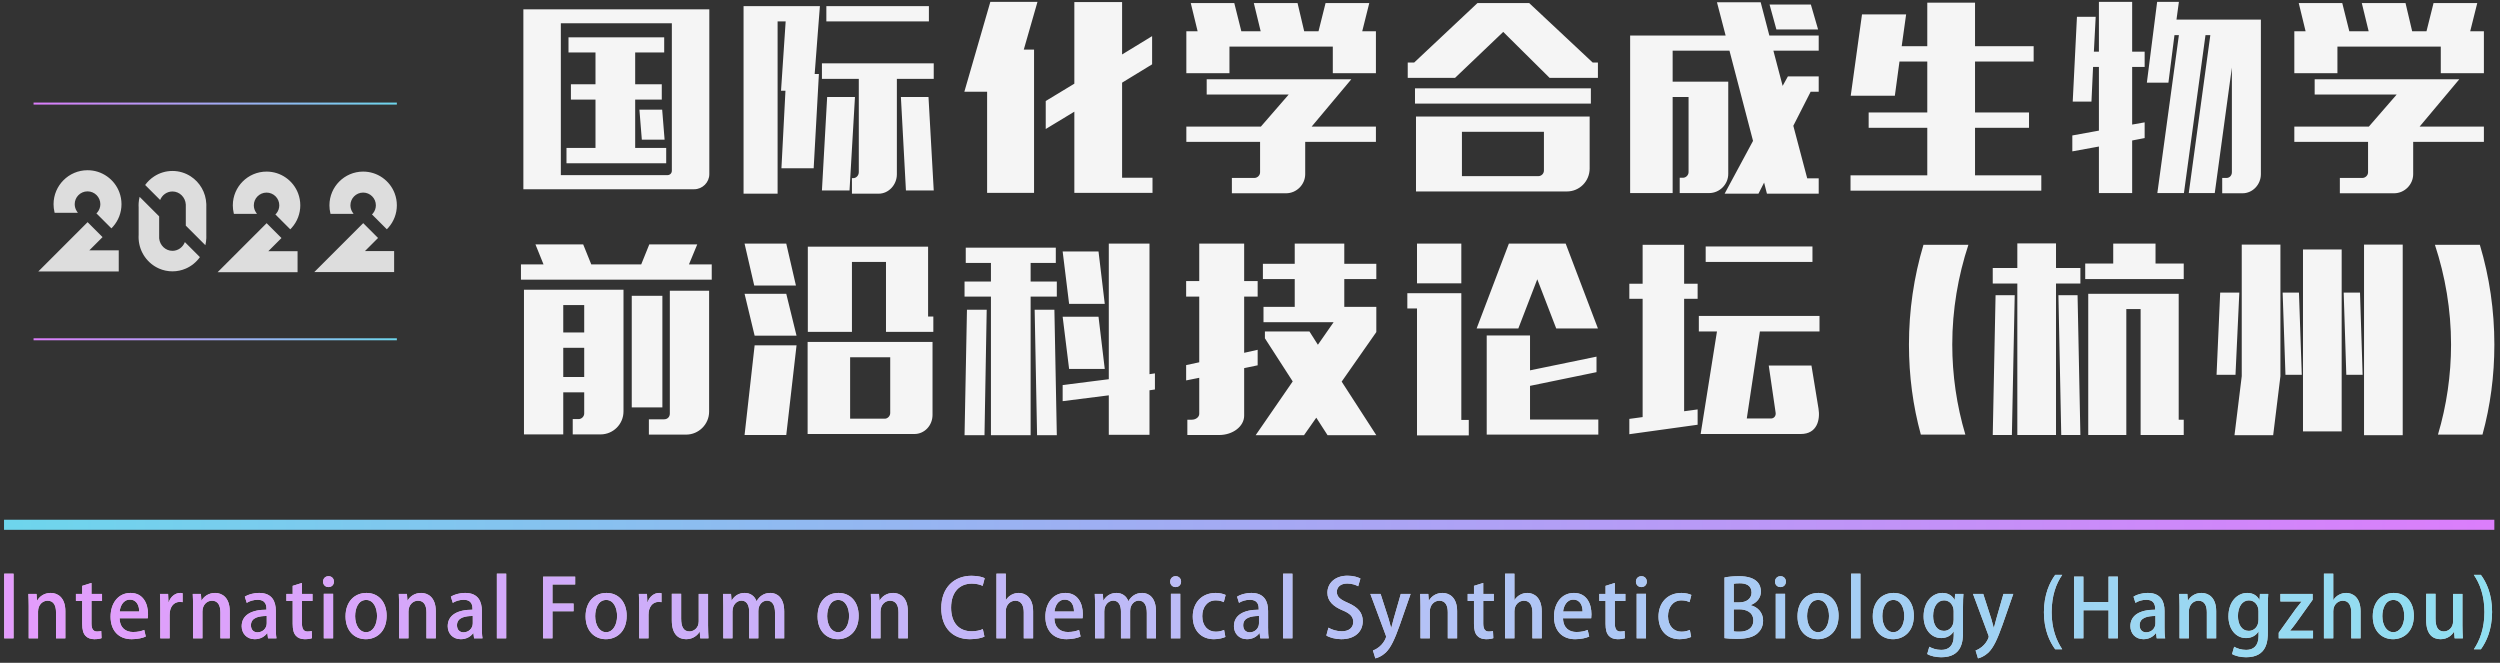 <svg 
 xmlns="http://www.w3.org/2000/svg"
 xmlns:xlink="http://www.w3.org/1999/xlink"
 width="1241px" height="329px">
<rect width="100%" height="100%" fill="#333333" stroke="none"/>
<defs>
<linearGradient id="PSgrad_0" x1="0%" x2="100%" y1="0%" y2="0%">
  <stop offset="0%" stop-color="rgb(109,214,236)" stop-opacity="1" />
  <stop offset="100%" stop-color="rgb(220,125,251)" stop-opacity="1" />
</linearGradient>
<linearGradient id="PSgrad_1" x1="0%" x2="0%" y1="100%" y2="0%">
  <stop offset="0%" stop-color="rgb(201,152,123)" stop-opacity="1" />
  <stop offset="100%" stop-color="rgb(255,255,255)" stop-opacity="1" />
</linearGradient>
<linearGradient id="PSgrad_2" x1="100%" x2="0%" y1="0%" y2="0%">
  <stop offset="0%" stop-color="rgb(109,214,236)" stop-opacity="1" />
  <stop offset="100%" stop-color="rgb(220,125,251)" stop-opacity="1" />
</linearGradient>
<linearGradient id="PSgrad_3" x1="0%" x2="100%" y1="0%" y2="0%">
  <stop offset="0%" stop-color="rgb(220,125,251)" stop-opacity="0.77" />
  <stop offset="100%" stop-color="rgb(109,214,236)" stop-opacity="0.77" />
</linearGradient>

</defs>
<path fill-rule="evenodd"  opacity="0.949" fill="rgb(255, 255, 255)"
 d="M1197.904,86.440 C1197.904,91.640 1193.604,95.941 1188.403,95.941 L1161.502,95.941 L1161.502,88.340 L1172.602,88.340 C1174.202,88.340 1175.502,87.040 1175.502,85.540 L1175.502,70.439 L1138.900,70.439 L1138.900,62.839 L1175.902,62.839 L1189.703,46.938 L1149.001,46.938 L1149.001,39.337 L1220.805,39.337 L1201.104,62.839 L1233.006,62.839 L1233.006,70.439 L1197.904,70.439 L1197.904,86.440 ZM1211.605,23.136 L1160.301,23.136 L1160.301,36.337 L1138.900,36.337 L1138.900,15.536 L1144.500,15.536 L1141.100,1.535 L1162.702,1.535 L1166.202,15.536 L1175.802,15.536 L1172.402,1.535 L1194.104,1.535 L1197.404,15.536 L1204.504,15.536 L1208.004,1.535 L1229.706,1.535 L1226.205,15.536 L1233.006,15.536 L1233.006,36.337 L1211.605,36.337 L1211.605,23.136 ZM1142.603,186.039 L1134.502,186.039 L1133.102,145.236 L1141.203,145.236 L1142.603,186.039 ZM1109.201,216.041 L1112.801,186.739 L1112.801,121.435 L1132.002,121.435 L1132.002,186.739 L1128.402,216.041 L1109.201,216.041 ZM1109.701,186.039 L1100.300,186.039 L1102.100,145.236 L1111.601,145.236 L1109.701,186.039 ZM1113.205,95.941 L1103.105,95.941 L1103.105,88.340 L1105.205,88.340 C1106.805,88.340 1107.905,87.040 1107.905,85.540 L1107.905,33.537 L1099.404,95.841 L1086.504,95.841 L1097.204,17.436 L1094.804,17.436 L1084.103,95.841 L1070.903,95.841 L1081.603,17.436 L1079.403,17.436 L1076.403,41.037 L1065.702,41.037 L1070.803,0.935 L1081.603,0.935 L1080.403,9.735 L1122.306,9.735 L1122.306,86.440 C1122.306,91.640 1118.206,95.941 1113.205,95.941 ZM1058.402,95.841 L1041.901,95.841 L1041.901,72.739 L1028.700,75.139 L1028.700,67.239 L1041.901,64.839 L1041.901,33.237 L1039.001,33.237 L1038.201,50.438 L1028.900,50.438 L1031.000,8.335 L1040.301,8.335 L1039.401,25.636 L1041.901,25.636 L1041.901,0.935 L1058.402,0.935 L1058.402,25.636 L1064.602,25.636 L1064.602,33.237 L1058.402,33.237 L1058.402,61.839 L1064.602,60.738 L1064.602,68.539 L1058.402,69.739 L1058.402,95.841 ZM1032.703,140.736 L1020.602,140.736 L1020.602,215.941 L1001.401,215.941 L1001.401,140.736 L989.200,140.736 L989.200,133.036 L1001.401,133.036 L1001.401,120.835 L1020.602,120.835 L1020.602,133.036 L1032.703,133.036 L1032.703,140.736 ZM918.600,87.040 L956.702,87.040 L956.702,63.439 L927.601,63.439 L927.601,55.838 L956.702,55.838 L956.702,30.537 L942.902,30.537 L940.601,47.538 L918.700,47.538 L924.300,7.135 L946.202,7.135 L944.002,22.936 L956.702,22.936 L956.702,1.335 L980.404,1.335 L980.404,22.936 L1009.506,22.936 L1009.506,30.537 L980.404,30.537 L980.404,55.838 L1007.205,55.838 L1007.205,63.439 L980.404,63.439 L980.404,87.040 L1013.306,87.040 L1013.306,94.640 L918.600,94.640 L918.600,87.040 ZM867.104,207.740 L879.104,207.740 C880.705,207.740 881.705,206.340 881.405,204.740 L878.004,181.439 L899.206,181.439 L902.706,202.840 C903.606,208.240 902.106,215.441 893.905,215.441 L844.202,215.441 L852.303,164.538 L843.302,164.538 L843.302,156.837 L903.206,156.837 L903.206,164.538 L873.604,164.538 L867.104,207.740 ZM899.706,130.035 L846.702,130.035 L846.702,122.335 L899.706,122.335 L899.706,130.035 ZM875.704,90.640 L872.904,96.141 L856.103,96.141 L870.204,69.939 L858.503,25.136 L830.301,25.136 L830.301,40.537 L857.903,40.537 L857.903,86.340 C857.903,91.540 853.603,95.841 848.403,95.841 L833.802,95.841 L833.802,88.240 L835.402,88.240 C836.902,88.240 838.202,86.940 838.202,85.440 L838.202,48.138 L830.301,48.138 L830.301,95.841 L809.200,95.841 L809.200,17.636 L856.603,17.636 L852.303,1.135 L874.004,1.135 L878.304,17.636 L902.806,17.636 L902.806,25.136 L880.305,25.136 L884.905,42.637 L887.505,37.937 L902.806,37.937 L902.806,45.538 L898.806,45.538 L890.205,62.439 L897.106,88.540 L902.806,88.540 L902.806,96.141 L877.104,96.141 L875.704,90.640 ZM878.404,2.235 L898.906,2.235 L902.506,14.636 L881.805,14.636 L878.404,2.235 ZM815.401,121.535 L836.002,121.535 L836.002,140.836 L842.702,140.836 L842.702,148.337 L836.002,148.337 L836.002,204.140 L842.702,203.240 L842.702,210.841 L808.800,215.541 L808.800,207.940 L815.401,207.040 L815.401,148.337 L808.800,148.337 L808.800,140.836 L815.401,140.836 L815.401,121.535 ZM738.003,166.538 L759.504,166.538 L759.504,183.839 L792.506,177.038 L792.506,184.739 L759.504,191.539 L759.504,208.240 L793.406,208.240 L793.406,215.741 L738.003,215.741 L738.003,166.538 ZM763.104,138.636 L753.703,163.038 L733.002,163.038 L749.003,120.935 L777.205,120.935 L793.206,163.038 L772.505,163.038 L763.104,138.636 ZM746.203,15.836 L722.302,38.637 L698.800,38.637 L698.800,31.037 L702.000,31.037 L733.402,1.535 L759.104,1.535 L790.606,31.037 L793.206,31.037 L793.206,38.637 L769.204,38.637 L746.203,15.836 ZM703.400,140.636 L703.400,120.935 L725.402,120.935 L725.402,140.636 L703.400,140.636 ZM702.400,43.838 L789.706,43.838 L789.706,51.438 L702.400,51.438 L702.400,43.838 ZM777.805,95.041 L702.900,95.041 L702.900,57.838 L789.106,57.838 L789.106,83.640 C789.106,89.940 784.105,95.041 777.805,95.041 ZM766.404,65.439 L725.702,65.439 L725.702,87.440 L763.604,87.440 C765.104,87.440 766.404,86.240 766.404,84.640 L766.404,65.439 ZM725.402,208.440 L729.102,208.440 L729.102,216.141 L703.400,216.141 L703.400,153.137 L698.600,153.137 L698.600,145.536 L725.402,145.536 L725.402,208.440 ZM659.004,216.041 L653.404,207.340 L647.304,216.041 L623.302,216.041 L641.703,189.339 L627.902,167.938 L627.902,164.538 L650.004,164.538 L654.204,171.138 L662.005,159.937 L627.202,159.937 L627.202,152.337 L642.703,152.337 L642.703,138.536 L626.902,138.536 L626.902,130.935 L642.703,130.935 L642.703,120.935 L667.305,120.935 L667.305,130.935 L683.206,130.935 L683.206,138.536 L667.305,138.536 L667.305,152.337 L683.206,152.337 L683.206,164.837 L666.005,189.439 L683.206,216.041 L659.004,216.041 ZM647.904,86.440 C647.904,91.640 643.603,95.941 638.403,95.941 L611.502,95.941 L611.502,88.340 L622.602,88.340 C624.202,88.340 625.502,87.040 625.502,85.540 L625.502,70.439 L588.900,70.439 L588.900,62.839 L625.902,62.839 L639.703,46.938 L599.001,46.938 L599.001,39.337 L670.805,39.337 L651.104,62.839 L683.006,62.839 L683.006,70.439 L647.904,70.439 L647.904,86.440 ZM661.605,23.136 L610.301,23.136 L610.301,36.337 L588.900,36.337 L588.900,15.536 L594.501,15.536 L591.100,1.535 L612.702,1.535 L616.202,15.536 L625.802,15.536 L622.402,1.535 L644.104,1.535 L647.404,15.536 L654.504,15.536 L658.004,1.535 L679.706,1.535 L676.205,15.536 L683.006,15.536 L683.006,36.337 L661.605,36.337 L661.605,23.136 ZM595.301,120.935 L617.602,120.935 L617.602,139.536 L624.302,139.536 L624.302,147.236 L617.602,147.236 L617.602,175.138 L624.302,173.638 L624.302,181.339 L617.602,182.739 L617.602,206.340 C617.602,211.640 612.001,215.941 605.201,215.941 L589.400,215.941 L589.400,208.340 L591.600,208.340 C593.600,208.340 595.301,207.040 595.301,205.440 L595.301,187.539 L588.800,188.839 L588.800,181.239 L595.301,179.838 L595.301,147.236 L588.800,147.236 L588.800,139.536 L595.301,139.536 L595.301,120.935 ZM570.606,215.841 L550.404,215.841 L550.404,196.240 L527.503,199.140 L527.503,191.139 L550.404,188.239 L550.404,120.935 L570.606,120.935 L570.606,185.739 L573.306,185.339 L573.306,193.339 L570.606,193.739 L570.606,215.841 ZM533.303,55.438 L519.103,64.039 L519.103,50.138 L533.303,41.538 L533.303,1.035 L557.005,1.035 L557.005,27.037 L571.906,17.936 L571.906,31.937 L557.005,41.037 L557.005,88.240 L572.106,88.240 L572.106,95.741 L533.303,95.741 L533.303,55.438 ZM513.302,24.636 L513.302,95.741 L490.001,95.741 L490.001,45.538 L478.700,45.538 L491.601,0.935 L515.002,0.935 L508.202,24.636 L513.302,24.636 ZM447.205,48.138 L460.906,48.138 L463.506,94.541 L449.705,94.541 L447.205,48.138 ZM445.205,86.540 C445.205,91.741 441.105,96.141 436.204,96.141 L422.903,96.141 L422.903,88.440 L423.503,88.440 C425.004,88.440 426.304,87.140 426.304,85.440 L426.304,39.137 L408.003,39.137 L408.003,31.437 L463.506,31.437 L463.506,39.137 L445.205,39.137 L445.205,86.540 ZM410.203,3.035 L461.106,3.035 L461.106,10.636 L410.203,10.636 L410.203,3.035 ZM406.502,36.737 C405.802,48.538 404.402,75.539 403.902,83.540 L387.901,83.540 L389.901,45.038 L387.701,45.038 L390.001,10.636 L386.001,10.636 L386.001,96.141 L369.100,96.141 L369.100,3.035 L407.002,3.035 C406.602,8.735 405.202,25.336 404.402,36.737 L406.502,36.737 ZM258.600,131.235 L269.801,131.235 L265.801,121.335 L289.502,121.335 L293.502,131.235 L318.304,131.235 L322.304,121.335 L346.105,121.335 L342.005,131.235 L353.306,131.235 L353.306,138.836 L258.600,138.836 L258.600,131.235 ZM344.605,93.940 L259.800,93.940 L259.800,4.635 L352.106,4.635 L352.106,86.440 C352.106,90.540 348.706,93.940 344.605,93.940 ZM333.505,11.535 L278.401,11.535 L278.401,86.940 L331.305,86.940 C332.505,86.940 333.505,86.040 333.505,84.740 L333.505,11.535 ZM328.704,54.438 L329.904,69.339 L318.604,69.339 L317.404,54.438 L328.704,54.438 ZM281.201,73.439 L295.602,73.439 L295.602,49.438 L283.402,49.438 L283.402,41.837 L295.602,41.837 L295.602,26.036 L282.202,26.036 L282.202,18.536 L329.704,18.536 L329.704,26.036 L315.304,26.036 L315.304,41.837 L328.504,41.837 L328.504,49.438 L315.304,49.438 L315.304,73.439 L330.704,73.439 L330.704,81.040 L281.201,81.040 L281.201,73.439 ZM309.503,204.240 C309.503,210.540 304.403,215.641 298.103,215.641 L284.302,215.641 L284.302,208.040 L287.202,208.040 C288.702,208.040 290.002,206.740 290.002,205.240 L290.002,194.739 L279.601,194.739 L279.601,215.641 L260.100,215.641 L260.100,143.836 L309.503,143.836 L309.503,204.240 ZM290.002,151.437 L279.601,151.437 L279.601,165.038 L290.002,165.038 L290.002,151.437 ZM290.002,172.638 L279.601,172.638 L279.601,187.139 L290.002,187.139 L290.002,172.638 ZM328.804,202.240 L313.603,202.240 L313.603,146.836 L328.804,146.836 L328.804,202.240 ZM332.505,205.340 L332.505,144.336 L352.006,144.336 L352.006,204.340 C352.006,210.640 346.805,215.741 340.605,215.741 L322.104,215.741 L322.104,208.140 L329.704,208.140 C331.305,208.140 332.505,206.940 332.505,205.340 ZM395.102,141.736 L374.400,141.736 L369.600,120.935 L390.301,120.935 L395.102,141.736 ZM395.402,166.638 L374.600,166.638 L369.600,145.836 L390.301,145.836 L395.402,166.638 ZM395.402,171.438 L390.301,215.941 L369.600,215.941 L374.600,171.438 L395.402,171.438 ZM462.906,205.940 C462.906,211.240 458.906,215.441 453.905,215.441 L400.902,215.441 L400.902,169.738 L462.906,169.738 L462.906,205.940 ZM441.905,177.338 L422.003,177.338 L422.003,207.840 L439.204,207.840 C440.604,207.840 441.905,206.540 441.905,205.040 L441.905,177.338 ZM424.404,48.138 L421.703,94.541 L408.003,94.541 L410.603,48.138 L424.404,48.138 ZM460.706,157.137 L463.306,157.137 L463.306,164.738 L439.804,164.738 L439.804,130.035 L422.903,130.035 L422.903,164.738 L401.002,164.738 L401.002,122.435 L460.706,122.435 L460.706,157.137 ZM491.901,130.535 L479.400,130.535 L479.400,122.935 L524.103,122.935 L524.103,130.535 L511.602,130.535 L511.602,139.736 L524.603,139.736 L524.603,147.236 L511.602,147.236 L511.602,216.041 L491.901,216.041 L491.901,147.236 L478.800,147.236 L478.800,139.736 L491.901,139.736 L491.901,130.535 ZM489.801,153.737 L488.701,216.041 L478.800,216.041 L480.000,153.737 L489.801,153.737 ZM524.603,216.041 L514.802,216.041 L513.602,153.737 L523.403,153.737 L524.603,216.041 ZM548.404,183.139 L530.703,183.139 L527.503,157.237 L545.304,157.237 L548.404,183.139 ZM548.404,150.837 L530.703,150.837 L527.503,124.835 L545.304,124.835 L548.404,150.837 ZM977.106,121.535 C972.005,137.036 969.105,153.737 969.105,171.038 C969.105,186.139 971.305,201.340 975.605,215.741 L953.504,215.741 C949.604,201.540 947.604,186.539 947.604,171.038 C947.604,154.237 950.004,137.536 954.804,121.535 L977.106,121.535 ZM1000.101,146.536 L998.701,215.941 L989.200,215.941 L990.600,146.536 L1000.101,146.536 ZM1032.703,215.941 L1023.202,215.941 L1021.802,146.536 L1031.303,146.536 L1032.703,215.941 ZM1049.004,120.935 L1070.005,120.935 L1070.005,130.835 L1084.006,130.835 L1084.006,138.536 L1035.103,138.536 L1035.103,130.835 L1049.004,130.835 L1049.004,120.935 ZM1081.506,208.340 L1084.006,208.340 L1084.006,215.941 L1062.605,215.941 L1062.605,153.437 L1055.504,153.437 L1055.504,215.941 L1036.603,215.941 L1036.603,145.836 L1081.506,145.836 L1081.506,208.340 ZM1162.404,214.140 L1143.203,214.140 L1143.203,123.835 L1162.404,123.835 L1162.404,214.140 ZM1172.805,186.039 L1164.704,186.039 L1163.404,145.236 L1171.505,145.236 L1172.805,186.039 ZM1192.706,216.041 L1173.505,216.041 L1173.505,121.435 L1192.706,121.435 L1192.706,216.041 ZM1231.001,121.535 C1235.802,137.536 1238.202,154.237 1238.202,171.038 C1238.202,186.539 1236.202,201.540 1232.301,215.741 L1210.200,215.741 C1214.500,201.340 1216.701,186.139 1216.701,171.038 C1216.701,153.737 1213.800,137.036 1208.700,121.535 L1231.001,121.535 Z"/>
<path fill-rule="evenodd"  opacity="0.831" fill="rgb(255, 255, 255)"
 d="M192.803,112.991 C192.554,113.273 192.294,113.548 192.024,113.815 L184.638,106.427 L185.126,105.939 C186.064,104.807 186.580,103.378 186.580,101.912 C186.580,98.429 183.746,95.595 180.264,95.595 C178.486,95.595 176.877,96.334 175.728,97.519 C174.627,98.657 173.947,100.206 173.947,101.912 C173.947,103.185 174.327,104.414 175.044,105.465 L175.132,105.592 L175.512,106.150 L164.070,106.150 L163.989,105.813 C163.685,104.543 163.531,103.231 163.531,101.912 C163.531,99.579 164.011,97.356 164.876,95.338 C165.709,93.395 166.901,91.640 168.367,90.157 C171.401,87.084 175.615,85.179 180.264,85.179 C183.733,85.179 187.061,86.232 189.888,88.222 C192.652,90.169 194.740,92.863 195.927,96.012 C196.636,97.897 196.997,99.881 196.997,101.912 C196.997,105.998 195.507,109.933 192.803,112.991 ZM187.668,118.128 L181.151,124.645 L195.644,124.645 L195.644,135.061 L156.004,135.061 L180.302,110.764 L187.668,118.128 ZM144.089,113.840 L136.696,106.446 L137.185,105.957 C138.123,104.824 138.640,103.394 138.640,101.926 C138.640,98.441 135.804,95.604 132.318,95.604 C130.539,95.604 128.928,96.343 127.779,97.530 C126.676,98.669 125.996,100.219 125.996,101.926 C125.996,103.201 126.376,104.430 127.094,105.483 L127.182,105.610 L127.563,106.168 L116.110,106.168 L116.029,105.831 C115.725,104.560 115.571,103.247 115.571,101.926 C115.571,99.592 116.051,97.367 116.917,95.347 C117.751,93.402 118.944,91.646 120.411,90.161 C123.448,87.086 127.665,85.179 132.318,85.179 C135.790,85.179 139.122,86.233 141.950,88.225 C144.717,90.173 146.806,92.870 147.995,96.022 C148.705,97.908 149.065,99.894 149.065,101.926 C149.065,106.016 147.575,109.955 144.868,113.015 C144.619,113.298 144.358,113.573 144.089,113.840 ZM139.728,118.157 L133.206,124.680 L147.711,124.680 L147.711,135.105 L108.037,135.105 L132.356,110.786 L139.728,118.157 ZM102.426,117.627 C102.426,117.848 102.422,118.069 102.414,118.288 C102.369,119.465 102.208,120.611 101.940,121.715 L92.229,112.004 L92.229,101.518 C92.024,97.915 89.131,95.048 85.607,95.048 C82.859,95.048 80.495,96.789 79.491,99.266 L72.051,91.826 C73.274,90.138 74.797,88.687 76.539,87.552 C79.156,85.850 82.268,84.863 85.607,84.863 C88.945,84.863 92.057,85.850 94.675,87.552 C99.166,90.475 102.199,95.507 102.414,101.271 C102.422,101.489 102.426,101.710 102.426,101.930 C102.426,102.151 102.422,102.371 102.414,102.590 L102.414,116.968 C102.422,117.187 102.426,117.407 102.426,117.627 ZM79.008,118.339 C79.352,121.801 82.180,124.511 85.607,124.511 C88.399,124.511 90.794,122.712 91.771,120.172 L99.234,127.635 C97.459,130.120 95.042,132.099 92.229,133.323 C90.196,134.207 87.958,134.696 85.607,134.696 C83.265,134.696 81.034,134.210 79.008,133.332 C73.317,130.866 69.239,125.308 68.823,118.739 C68.800,118.372 68.787,118.001 68.787,117.627 C68.787,117.254 68.800,116.885 68.823,116.518 L68.823,103.042 C68.800,102.674 68.787,102.304 68.787,101.930 C68.787,101.557 68.800,101.187 68.823,100.820 C68.890,99.753 69.055,98.712 69.306,97.707 L79.008,107.409 L79.008,118.339 ZM55.299,113.354 L47.855,105.910 L48.348,105.417 C49.292,104.277 49.813,102.837 49.813,101.359 C49.813,97.850 46.957,94.993 43.448,94.993 C41.656,94.993 40.034,95.738 38.877,96.932 C37.767,98.079 37.082,99.640 37.082,101.359 C37.082,102.643 37.465,103.880 38.187,104.940 L38.276,105.068 L38.659,105.630 L27.128,105.630 L27.046,105.291 C26.740,104.011 26.585,102.689 26.585,101.359 C26.585,99.009 27.069,96.769 27.941,94.734 C28.780,92.777 29.981,91.008 31.458,89.514 C34.516,86.417 38.762,84.497 43.448,84.497 C46.943,84.497 50.298,85.558 53.146,87.564 C55.931,89.525 58.035,92.240 59.232,95.414 C59.947,97.313 60.310,99.313 60.310,101.359 C60.310,105.477 58.809,109.443 56.083,112.524 C55.832,112.809 55.570,113.085 55.299,113.354 ZM50.909,117.701 L44.341,124.269 L58.946,124.269 L58.946,134.765 L19.000,134.765 L43.486,110.279 L50.909,117.701 Z"/>
<path fill-rule="evenodd"  fill="url(#PSgrad_0)"
 d="M2.000,263.002 L2.000,257.998 L1238.189,257.998 L1238.189,263.002 L2.000,263.002 Z"/>
<path fill-rule="evenodd"  stroke-width="4px" stroke-linecap="butt" stroke-linejoin="miter" fill="none"
 d="M2.063,4.937 L213.000,4.937 L213.000,216.064 L2.063,216.064 L2.063,4.937 Z"/>
<path fill-rule="evenodd"  fill="url(#PSgrad_2)"
 d="M16.661,168.918 L16.661,167.918 L196.999,167.918 L196.999,168.918 L16.661,168.918 ZM16.661,50.918 L196.999,50.918 L196.999,51.918 L16.661,51.918 L16.661,50.918 Z"/>
<path fill-rule="evenodd"  fill="rgb(255, 255, 255)"
 d="M1231.514,322.294 L1228.035,322.294 C1230.954,317.975 1233.274,311.976 1233.274,303.817 C1233.274,295.658 1230.994,289.739 1228.035,285.380 L1231.514,285.380 C1234.193,288.980 1237.073,294.859 1237.073,303.817 C1237.033,312.736 1234.193,318.575 1231.514,322.294 ZM1218.233,313.655 L1218.113,313.655 C1217.193,315.175 1215.033,317.295 1211.474,317.295 C1207.674,317.295 1204.355,314.935 1204.355,307.896 L1204.355,294.779 L1208.994,294.779 L1208.994,307.137 C1208.994,310.936 1210.074,313.455 1213.113,313.455 C1215.233,313.455 1217.713,311.776 1217.713,308.456 L1217.713,294.819 L1222.352,294.819 L1222.352,310.536 C1222.352,313.016 1222.472,315.095 1222.552,316.855 L1218.473,316.855 L1218.233,313.655 ZM1187.914,317.295 C1182.194,317.295 1177.835,313.096 1177.835,305.977 C1177.835,298.538 1182.395,294.339 1188.234,294.339 C1194.272,294.339 1198.232,298.898 1198.232,305.657 C1198.232,313.895 1192.873,317.295 1187.914,317.295 ZM1188.073,297.818 C1184.114,297.818 1182.594,302.057 1182.594,305.857 C1182.594,310.176 1184.634,313.815 1188.034,313.815 C1191.393,313.815 1193.473,310.176 1193.473,305.777 C1193.473,302.137 1191.953,297.818 1188.073,297.818 ZM1167.153,303.977 C1167.153,300.818 1166.073,298.178 1162.953,298.178 C1160.674,298.178 1158.234,300.058 1158.234,303.377 L1158.234,316.855 L1153.595,316.855 L1153.595,284.780 L1158.234,284.780 L1158.234,297.818 L1158.314,297.818 C1159.754,295.539 1162.234,294.339 1164.633,294.339 C1167.953,294.339 1171.792,296.578 1171.792,303.537 L1171.792,316.855 L1167.153,316.855 L1167.153,303.977 ZM1131.156,314.095 L1139.675,302.177 C1140.634,300.938 1141.514,299.818 1142.474,298.658 L1142.474,298.578 L1131.996,298.578 L1131.996,294.819 L1147.993,294.819 L1147.993,297.738 L1139.635,309.456 C1138.715,310.696 1137.795,311.896 1136.835,313.016 L1136.835,313.096 L1148.193,313.096 L1148.193,316.855 L1131.156,316.855 L1131.156,314.095 ZM1125.753,313.735 C1125.753,318.135 1125.393,326.253 1114.954,326.253 C1112.395,326.253 1109.715,325.693 1107.996,324.654 L1109.035,321.054 C1110.395,321.854 1112.515,322.614 1114.994,322.614 C1118.594,322.614 1121.153,320.614 1121.153,315.615 L1121.153,313.495 L1121.073,313.495 C1119.954,315.375 1117.794,316.735 1114.954,316.735 C1109.755,316.735 1106.196,312.136 1106.196,305.977 C1106.196,298.498 1110.715,294.339 1115.514,294.339 C1118.794,294.339 1120.634,296.018 1121.553,297.778 L1121.633,297.778 L1121.833,294.819 L1125.953,294.819 C1125.833,296.378 1125.753,298.218 1125.753,301.178 L1125.753,313.735 ZM1121.113,303.337 C1121.113,300.418 1119.194,298.018 1116.354,298.018 C1113.155,298.018 1110.915,301.058 1110.915,305.777 C1110.915,310.096 1112.875,313.176 1116.314,313.176 C1118.714,313.176 1121.113,311.336 1121.113,307.656 L1121.113,303.337 ZM1095.473,303.937 C1095.473,300.818 1094.434,298.178 1091.274,298.178 C1088.995,298.178 1086.555,300.058 1086.555,303.577 L1086.555,316.855 L1081.916,316.855 L1081.916,301.018 C1081.916,298.578 1081.836,296.698 1081.756,294.819 L1085.795,294.819 L1086.035,298.098 L1086.155,298.098 C1087.195,296.218 1089.515,294.339 1092.834,294.339 C1096.273,294.339 1100.113,296.578 1100.113,303.377 L1100.113,316.855 L1095.473,316.855 L1095.473,303.937 ZM1070.274,314.295 L1070.154,314.295 C1068.914,316.015 1066.755,317.295 1063.995,317.295 C1059.876,317.295 1057.516,314.255 1057.516,310.856 C1057.516,305.377 1062.275,302.657 1069.834,302.657 C1069.834,301.018 1069.834,297.738 1065.395,297.738 C1063.435,297.738 1061.436,298.338 1060.036,299.258 L1059.076,296.178 C1060.636,295.179 1063.235,294.339 1066.195,294.339 C1072.674,294.339 1074.473,298.618 1074.473,303.297 L1074.473,311.616 C1074.473,313.495 1074.513,315.415 1074.793,316.855 L1070.594,316.855 L1070.274,314.295 ZM1069.954,305.777 C1066.315,305.777 1062.115,306.457 1062.115,310.376 C1062.115,312.816 1063.635,313.895 1065.355,313.895 C1067.874,313.895 1069.954,311.976 1069.954,309.416 L1069.954,305.777 ZM1046.673,302.937 L1034.196,302.937 L1034.196,316.855 L1029.556,316.855 L1029.556,286.220 L1034.196,286.220 L1034.196,298.858 L1046.673,298.858 L1046.673,286.220 L1051.313,286.220 L1051.313,316.855 L1046.673,316.855 L1046.673,302.937 ZM1020.196,322.294 C1017.516,318.655 1014.597,312.736 1014.597,303.897 C1014.637,294.979 1017.516,289.060 1020.196,285.380 L1023.675,285.380 C1020.676,289.699 1018.436,295.698 1018.436,303.937 C1018.436,312.016 1020.756,317.895 1023.675,322.294 L1020.196,322.294 ZM986.996,323.974 C984.997,325.813 982.957,326.573 981.877,326.813 L980.677,322.894 C985.477,321.174 987.196,316.695 987.196,316.095 C987.196,315.855 987.156,315.575 986.956,315.135 L979.398,294.819 L984.477,294.819 L988.476,307.217 C988.916,308.656 989.356,310.336 989.676,311.616 L989.796,311.616 C990.116,310.336 990.556,308.696 990.956,307.217 L994.515,294.819 L999.394,294.819 L994.075,310.096 C991.476,317.335 989.636,321.414 986.996,323.974 ZM974.434,313.735 C974.434,318.135 974.074,326.253 963.636,326.253 C961.077,326.253 958.397,325.693 956.677,324.654 L957.717,321.054 C959.077,321.854 961.197,322.614 963.676,322.614 C967.275,322.614 969.835,320.614 969.835,315.615 L969.835,313.495 L969.755,313.495 C968.635,315.375 966.476,316.735 963.636,316.735 C958.437,316.735 954.878,312.136 954.878,305.977 C954.878,298.498 959.397,294.339 964.196,294.339 C967.475,294.339 969.315,296.018 970.235,297.778 L970.315,297.778 L970.515,294.819 L974.634,294.819 C974.514,296.378 974.434,298.218 974.434,301.178 L974.434,313.735 ZM969.795,303.337 C969.795,300.418 967.875,298.018 965.036,298.018 C961.836,298.018 959.597,301.058 959.597,305.777 C959.597,310.096 961.556,313.176 964.996,313.176 C967.395,313.176 969.795,311.336 969.795,307.656 L969.795,303.337 ZM939.716,317.295 C933.997,317.295 929.638,313.096 929.638,305.977 C929.638,298.538 934.197,294.339 940.036,294.339 C946.075,294.339 950.034,298.898 950.034,305.657 C950.034,313.895 944.675,317.295 939.716,317.295 ZM939.876,297.818 C935.917,297.818 934.397,302.057 934.397,305.857 C934.397,310.176 936.437,313.815 939.836,313.815 C943.195,313.815 945.275,310.176 945.275,305.777 C945.275,302.137 943.755,297.818 939.876,297.818 ZM918.878,284.780 L923.517,284.780 L923.517,316.855 L918.878,316.855 L918.878,284.780 ZM902.356,317.295 C896.637,317.295 892.278,313.096 892.278,305.977 C892.278,298.538 896.837,294.339 902.676,294.339 C908.715,294.339 912.675,298.898 912.675,305.657 C912.675,313.895 907.316,317.295 902.356,317.295 ZM902.516,297.818 C898.557,297.818 897.037,302.057 897.037,305.857 C897.037,310.176 899.077,313.815 902.476,313.815 C905.836,313.815 907.916,310.176 907.916,305.777 C907.916,302.137 906.396,297.818 902.516,297.818 ZM883.798,291.419 C882.198,291.419 881.118,290.219 881.118,288.740 C881.118,287.180 882.238,286.020 883.838,286.020 C885.437,286.020 886.517,287.180 886.517,288.740 C886.517,290.219 885.477,291.419 883.798,291.419 ZM875.195,308.096 C875.195,311.336 873.675,313.216 872.556,314.255 C870.516,316.215 867.156,317.135 862.117,317.135 C859.398,317.135 857.358,316.935 856.038,316.775 L856.038,286.660 C857.758,286.300 860.478,286.020 863.197,286.020 C872.516,286.020 874.115,290.579 874.115,293.659 C874.115,296.578 872.276,299.138 869.076,300.338 L869.076,300.458 C872.276,301.258 875.195,303.817 875.195,308.096 ZM869.476,294.139 C869.476,290.459 866.517,289.540 863.637,289.540 C862.117,289.540 861.197,289.659 860.638,289.779 L860.638,299.018 L863.477,299.018 C867.156,299.018 869.476,296.978 869.476,294.139 ZM863.317,302.457 L860.638,302.457 L860.638,313.415 C861.317,313.535 862.237,313.575 863.437,313.575 C867.156,313.575 870.356,312.016 870.356,307.976 C870.356,303.937 866.877,302.457 863.317,302.457 ZM834.717,298.018 C830.398,298.018 827.998,301.537 827.998,305.857 C827.998,310.696 830.838,313.575 834.677,313.575 C836.517,313.575 837.797,313.136 838.836,312.696 L839.476,316.175 C838.437,316.655 836.357,317.295 833.797,317.295 C827.438,317.295 823.279,312.936 823.279,306.057 C823.279,299.378 827.598,294.339 834.677,294.339 C836.797,294.339 838.636,294.859 839.596,295.339 L838.676,298.898 C837.877,298.498 836.597,298.018 834.717,298.018 ZM814.758,291.419 C813.159,291.419 812.079,290.219 812.079,288.740 C812.079,287.180 813.199,286.020 814.798,286.020 C816.398,286.020 817.478,287.180 817.478,288.740 C817.478,290.219 816.438,291.419 814.758,291.419 ZM801.598,309.456 C801.598,312.176 802.438,313.495 804.398,313.495 C805.318,313.495 805.878,313.376 806.438,313.216 L806.598,316.775 C805.798,317.095 804.558,317.295 802.998,317.295 C801.158,317.295 799.599,316.695 798.639,315.615 C797.519,314.415 796.999,312.576 796.999,309.696 L796.999,298.298 L793.880,298.298 L793.880,294.819 L796.999,294.819 L796.999,290.819 L801.598,289.380 L801.598,294.819 L806.838,294.819 L806.838,298.298 L801.598,298.298 L801.598,309.456 ZM775.879,306.897 C775.999,311.856 779.078,313.735 782.558,313.735 C784.997,313.735 786.677,313.296 788.117,312.696 L788.877,315.975 C787.317,316.695 784.877,317.295 781.878,317.295 C775.239,317.295 771.400,312.856 771.400,306.137 C771.400,299.578 775.079,294.339 781.318,294.339 C787.517,294.339 789.996,299.498 789.996,304.937 C789.996,305.697 789.956,306.337 789.876,306.897 L775.879,306.897 ZM780.998,297.658 C777.598,297.658 776.159,301.018 775.919,303.577 L785.597,303.577 C785.637,300.938 784.557,297.658 780.998,297.658 ZM760.677,303.977 C760.677,300.818 759.597,298.178 756.478,298.178 C754.198,298.178 751.759,300.058 751.759,303.377 L751.759,316.855 L747.119,316.855 L747.119,284.780 L751.759,284.780 L751.759,297.818 L751.839,297.818 C753.278,295.539 755.758,294.339 758.158,294.339 C761.477,294.339 765.316,296.578 765.316,303.537 L765.316,316.855 L760.677,316.855 L760.677,303.977 ZM736.279,309.456 C736.279,312.176 737.119,313.495 739.078,313.495 C739.998,313.495 740.558,313.376 741.118,313.216 L741.278,316.775 C740.478,317.095 739.239,317.295 737.679,317.295 C735.839,317.295 734.279,316.695 733.319,315.615 C732.200,314.415 731.680,312.576 731.680,309.696 L731.680,298.298 L728.560,298.298 L728.560,294.819 L731.680,294.819 L731.680,290.819 L736.279,289.380 L736.279,294.819 L741.518,294.819 L741.518,298.298 L736.279,298.298 L736.279,309.456 ZM718.678,303.937 C718.678,300.818 717.638,298.178 714.478,298.178 C712.199,298.178 709.759,300.058 709.759,303.577 L709.759,316.855 L705.120,316.855 L705.120,301.018 C705.120,298.578 705.040,296.698 704.960,294.819 L708.999,294.819 L709.239,298.098 L709.359,298.098 C710.399,296.218 712.719,294.339 716.038,294.339 C719.478,294.339 723.317,296.578 723.317,303.377 L723.317,316.855 L718.678,316.855 L718.678,303.937 ZM687.840,323.974 C685.840,325.813 683.800,326.573 682.720,326.813 L681.521,322.894 C686.320,321.174 688.039,316.695 688.039,316.095 C688.039,315.855 687.999,315.575 687.800,315.135 L680.241,294.819 L685.320,294.819 L689.319,307.217 C689.759,308.656 690.199,310.336 690.519,311.616 L690.639,311.616 C690.959,310.336 691.399,308.696 691.799,307.217 L695.358,294.819 L700.237,294.819 L694.918,310.096 C692.319,317.335 690.479,321.414 687.840,323.974 ZM676.478,308.336 C676.478,313.455 672.679,317.295 665.800,317.295 C662.920,317.295 659.881,316.455 658.401,315.455 L659.441,311.576 C661.081,312.576 663.560,313.376 666.080,313.376 C669.719,313.376 671.759,311.496 671.759,308.736 C671.759,306.137 670.199,304.537 666.560,303.017 C662.001,301.178 658.921,298.418 658.921,294.259 C658.921,289.420 662.800,285.780 668.879,285.780 C671.799,285.780 673.999,286.500 675.318,287.180 L674.198,291.019 C673.199,290.459 671.279,289.659 668.759,289.659 C665.120,289.659 663.600,291.779 663.600,293.739 C663.600,296.338 665.320,297.618 669.199,299.298 C674.119,301.458 676.478,304.137 676.478,308.336 ZM636.921,284.780 L641.561,284.780 L641.561,316.855 L636.921,316.855 L636.921,284.780 ZM625.280,314.295 L625.160,314.295 C623.920,316.015 621.760,317.295 619.001,317.295 C614.881,317.295 612.522,314.255 612.522,310.856 C612.522,305.377 617.281,302.657 624.840,302.657 C624.840,301.018 624.840,297.738 620.400,297.738 C618.441,297.738 616.441,298.338 615.041,299.258 L614.081,296.178 C615.641,295.179 618.241,294.339 621.200,294.339 C627.679,294.339 629.479,298.618 629.479,303.297 L629.479,311.616 C629.479,313.495 629.519,315.415 629.799,316.855 L625.599,316.855 L625.280,314.295 ZM624.960,305.777 C621.320,305.777 617.121,306.457 617.121,310.376 C617.121,312.816 618.641,313.895 620.360,313.895 C622.880,313.895 624.960,311.976 624.960,309.416 L624.960,305.777 ZM603.520,298.018 C599.201,298.018 596.801,301.537 596.801,305.857 C596.801,310.696 599.641,313.575 603.480,313.575 C605.320,313.575 606.600,313.136 607.639,312.696 L608.279,316.175 C607.239,316.655 605.160,317.295 602.600,317.295 C596.241,317.295 592.082,312.936 592.082,306.057 C592.082,299.378 596.401,294.339 603.480,294.339 C605.600,294.339 607.439,294.859 608.399,295.339 L607.479,298.898 C606.679,298.498 605.400,298.018 603.520,298.018 ZM583.561,291.419 C581.962,291.419 580.882,290.219 580.882,288.740 C580.882,287.180 582.002,286.020 583.601,286.020 C585.201,286.020 586.281,287.180 586.281,288.740 C586.281,290.219 585.241,291.419 583.561,291.419 ZM569.278,304.257 C569.278,300.578 568.078,298.138 565.279,298.138 C563.159,298.138 560.999,300.058 560.999,303.257 L560.999,316.855 L556.440,316.855 L556.440,303.577 C556.440,300.498 555.280,298.138 552.601,298.138 C550.521,298.138 548.162,300.018 548.162,303.497 L548.162,316.855 L543.602,316.855 L543.602,301.018 C543.602,298.538 543.522,296.698 543.442,294.819 L547.442,294.819 L547.682,298.058 L547.802,298.058 C548.881,296.218 550.881,294.339 554.241,294.339 C557.040,294.339 559.160,295.898 560.080,298.378 L560.160,298.378 C561.639,295.938 563.799,294.339 566.958,294.339 C570.238,294.339 573.837,296.578 573.837,303.537 L573.837,316.855 L569.278,316.855 L569.278,304.257 ZM523.402,306.897 C523.522,311.856 526.601,313.735 530.081,313.735 C532.520,313.735 534.200,313.296 535.640,312.696 L536.400,315.975 C534.840,316.695 532.400,317.295 529.401,317.295 C522.762,317.295 518.923,312.856 518.923,306.137 C518.923,299.578 522.602,294.339 528.841,294.339 C535.040,294.339 537.519,299.498 537.519,304.937 C537.519,305.697 537.479,306.337 537.400,306.897 L523.402,306.897 ZM528.521,297.658 C525.122,297.658 523.682,301.018 523.442,303.577 L533.120,303.577 C533.160,300.938 532.080,297.658 528.521,297.658 ZM508.200,303.977 C508.200,300.818 507.120,298.178 504.001,298.178 C501.721,298.178 499.282,300.058 499.282,303.377 L499.282,316.855 L494.642,316.855 L494.642,284.780 L499.282,284.780 L499.282,297.818 L499.362,297.818 C500.801,295.539 503.281,294.339 505.681,294.339 C509.000,294.339 512.839,296.578 512.839,303.537 L512.839,316.855 L508.200,316.855 L508.200,303.977 ZM482.441,289.699 C476.522,289.699 472.122,293.699 472.122,301.657 C472.122,309.176 476.042,313.376 482.361,313.376 C484.440,313.376 486.560,312.936 487.880,312.296 L488.680,316.015 C487.400,316.655 484.800,317.295 481.481,317.295 C472.962,317.295 467.243,311.656 467.243,301.897 C467.243,291.499 473.802,285.820 482.281,285.820 C485.800,285.820 487.960,286.580 488.800,287.020 L487.800,290.819 C486.520,290.219 484.720,289.699 482.441,289.699 ZM446.001,303.937 C446.001,300.818 444.961,298.178 441.802,298.178 C439.522,298.178 437.082,300.058 437.082,303.577 L437.082,316.855 L432.443,316.855 L432.443,301.018 C432.443,298.578 432.363,296.698 432.283,294.819 L436.322,294.819 L436.562,298.098 L436.682,298.098 C437.722,296.218 440.042,294.339 443.361,294.339 C446.801,294.339 450.640,296.578 450.640,303.377 L450.640,316.855 L446.001,316.855 L446.001,303.937 ZM415.922,317.295 C410.203,317.295 405.844,313.096 405.844,305.977 C405.844,298.538 410.403,294.339 416.242,294.339 C422.281,294.339 426.240,298.898 426.240,305.657 C426.240,313.895 420.881,317.295 415.922,317.295 ZM416.082,297.818 C412.122,297.818 410.603,302.057 410.603,305.857 C410.603,310.176 412.642,313.815 416.042,313.815 C419.401,313.815 421.481,310.176 421.481,305.777 C421.481,302.137 419.961,297.818 416.082,297.818 ZM384.720,304.257 C384.720,300.578 383.520,298.138 380.720,298.138 C378.601,298.138 376.441,300.058 376.441,303.257 L376.441,316.855 L371.882,316.855 L371.882,303.577 C371.882,300.498 370.722,298.138 368.042,298.138 C365.963,298.138 363.603,300.018 363.603,303.497 L363.603,316.855 L359.044,316.855 L359.044,301.018 C359.044,298.538 358.964,296.698 358.884,294.819 L362.883,294.819 L363.123,298.058 L363.243,298.058 C364.323,296.218 366.323,294.339 369.682,294.339 C372.482,294.339 374.601,295.898 375.521,298.378 L375.601,298.378 C377.081,295.938 379.241,294.339 382.400,294.339 C385.679,294.339 389.279,296.578 389.279,303.537 L389.279,316.855 L384.720,316.855 L384.720,304.257 ZM347.362,313.655 L347.242,313.655 C346.322,315.175 344.163,317.295 340.603,317.295 C336.804,317.295 333.485,314.935 333.485,307.896 L333.485,294.779 L338.124,294.779 L338.124,307.137 C338.124,310.936 339.204,313.455 342.243,313.455 C344.363,313.455 346.842,311.776 346.842,308.456 L346.842,294.819 L351.482,294.819 L351.482,310.536 C351.482,313.016 351.601,315.095 351.682,316.855 L347.602,316.855 L347.362,313.655 ZM327.003,298.778 C323.884,298.778 321.924,301.338 321.924,305.177 L321.924,316.855 L317.285,316.855 L317.285,301.537 C317.285,298.978 317.245,296.858 317.125,294.819 L321.164,294.819 L321.324,298.858 L321.484,298.858 C322.484,296.058 324.804,294.339 327.203,294.339 C327.643,294.339 327.963,294.379 328.363,294.459 L328.363,298.898 C327.963,298.818 327.523,298.778 327.003,298.778 ZM300.764,317.295 C295.045,317.295 290.685,313.096 290.685,305.977 C290.685,298.538 295.245,294.339 301.084,294.339 C307.123,294.339 311.082,298.898 311.082,305.657 C311.082,313.895 305.723,317.295 300.764,317.295 ZM300.924,297.818 C296.964,297.818 295.445,302.057 295.445,305.857 C295.445,310.176 297.484,313.815 300.884,313.815 C304.243,313.815 306.323,310.176 306.323,305.777 C306.323,302.137 304.803,297.818 300.924,297.818 ZM274.244,299.578 L284.723,299.578 L284.723,303.417 L274.244,303.417 L274.244,316.855 L269.605,316.855 L269.605,286.260 L285.522,286.260 L285.522,290.139 L274.244,290.139 L274.244,299.578 ZM246.645,284.780 L251.285,284.780 L251.285,316.855 L246.645,316.855 L246.645,284.780 ZM235.004,314.295 L234.884,314.295 C233.644,316.015 231.484,317.295 228.725,317.295 C224.605,317.295 222.246,314.255 222.246,310.856 C222.246,305.377 227.005,302.657 234.564,302.657 C234.564,301.018 234.564,297.738 230.124,297.738 C228.165,297.738 226.165,298.338 224.765,299.258 L223.806,296.178 C225.365,295.179 227.965,294.339 230.924,294.339 C237.403,294.339 239.203,298.618 239.203,303.297 L239.203,311.616 C239.203,313.495 239.243,315.415 239.523,316.855 L235.324,316.855 L235.004,314.295 ZM234.684,305.777 C231.044,305.777 226.845,306.457 226.845,310.376 C226.845,312.816 228.365,313.895 230.084,313.895 C232.604,313.895 234.684,311.976 234.684,309.416 L234.684,305.777 ZM211.683,303.937 C211.683,300.818 210.644,298.178 207.484,298.178 C205.204,298.178 202.765,300.058 202.765,303.577 L202.765,316.855 L198.126,316.855 L198.126,301.018 C198.126,298.578 198.046,296.698 197.966,294.819 L202.005,294.819 L202.245,298.098 L202.365,298.098 C203.405,296.218 205.724,294.339 209.044,294.339 C212.483,294.339 216.323,296.578 216.323,303.377 L216.323,316.855 L211.683,316.855 L211.683,303.937 ZM181.604,317.295 C175.885,317.295 171.526,313.096 171.526,305.977 C171.526,298.538 176.085,294.339 181.924,294.339 C187.963,294.339 191.923,298.898 191.923,305.657 C191.923,313.895 186.563,317.295 181.604,317.295 ZM181.764,297.818 C177.805,297.818 176.285,302.057 176.285,305.857 C176.285,310.176 178.325,313.815 181.724,313.815 C185.084,313.815 187.163,310.176 187.163,305.777 C187.163,302.137 185.644,297.818 181.764,297.818 ZM163.045,291.419 C161.446,291.419 160.366,290.219 160.366,288.740 C160.366,287.180 161.486,286.020 163.085,286.020 C164.685,286.020 165.765,287.180 165.765,288.740 C165.765,290.219 164.725,291.419 163.045,291.419 ZM149.885,309.456 C149.885,312.176 150.725,313.495 152.685,313.495 C153.605,313.495 154.165,313.376 154.725,313.216 L154.885,316.775 C154.085,317.095 152.845,317.295 151.285,317.295 C149.445,317.295 147.886,316.695 146.926,315.615 C145.806,314.415 145.286,312.576 145.286,309.696 L145.286,298.298 L142.167,298.298 L142.167,294.819 L145.286,294.819 L145.286,290.819 L149.885,289.380 L149.885,294.819 L155.124,294.819 L155.124,298.298 L149.885,298.298 L149.885,309.456 ZM132.724,314.295 L132.605,314.295 C131.365,316.015 129.205,317.295 126.446,317.295 C122.326,317.295 119.967,314.255 119.967,310.856 C119.967,305.377 124.726,302.657 132.285,302.657 C132.285,301.018 132.285,297.738 127.845,297.738 C125.886,297.738 123.886,298.338 122.486,299.258 L121.526,296.178 C123.086,295.179 125.686,294.339 128.645,294.339 C135.124,294.339 136.924,298.618 136.924,303.297 L136.924,311.616 C136.924,313.495 136.964,315.415 137.244,316.855 L133.044,316.855 L132.724,314.295 ZM132.405,305.777 C128.765,305.777 124.566,306.457 124.566,310.376 C124.566,312.816 126.086,313.895 127.805,313.895 C130.325,313.895 132.405,311.976 132.405,309.416 L132.405,305.777 ZM109.404,303.937 C109.404,300.818 108.364,298.178 105.205,298.178 C102.925,298.178 100.486,300.058 100.486,303.577 L100.486,316.855 L95.846,316.855 L95.846,301.018 C95.846,298.578 95.766,296.698 95.686,294.819 L99.726,294.819 L99.966,298.098 L100.086,298.098 C101.126,296.218 103.445,294.339 106.765,294.339 C110.204,294.339 114.043,296.578 114.043,303.377 L114.043,316.855 L109.404,316.855 L109.404,303.937 ZM89.285,298.778 C86.166,298.778 84.206,301.338 84.206,305.177 L84.206,316.855 L79.567,316.855 L79.567,301.537 C79.567,298.978 79.527,296.858 79.407,294.819 L83.446,294.819 L83.606,298.858 L83.766,298.858 C84.766,296.058 87.086,294.339 89.485,294.339 C89.925,294.339 90.245,294.379 90.645,294.459 L90.645,298.898 C90.245,298.818 89.805,298.778 89.285,298.778 ZM59.366,306.897 C59.486,311.856 62.566,313.735 66.045,313.735 C68.485,313.735 70.165,313.296 71.604,312.696 L72.364,315.975 C70.804,316.695 68.365,317.295 65.365,317.295 C58.727,317.295 54.887,312.856 54.887,306.137 C54.887,299.578 58.567,294.339 64.805,294.339 C71.004,294.339 73.484,299.498 73.484,304.937 C73.484,305.697 73.444,306.337 73.364,306.897 L59.366,306.897 ZM64.486,297.658 C61.086,297.658 59.646,301.018 59.406,303.577 L69.085,303.577 C69.125,300.938 68.045,297.658 64.486,297.658 ZM45.406,309.456 C45.406,312.176 46.246,313.495 48.206,313.495 C49.126,313.495 49.686,313.376 50.246,313.216 L50.406,316.775 C49.606,317.095 48.366,317.295 46.806,317.295 C44.967,317.295 43.407,316.695 42.447,315.615 C41.327,314.415 40.807,312.576 40.807,309.696 L40.807,298.298 L37.688,298.298 L37.688,294.819 L40.807,294.819 L40.807,290.819 L45.406,289.380 L45.406,294.819 L50.646,294.819 L50.646,298.298 L45.406,298.298 L45.406,309.456 ZM27.805,303.937 C27.805,300.818 26.765,298.178 23.606,298.178 C21.326,298.178 18.887,300.058 18.887,303.577 L18.887,316.855 L14.247,316.855 L14.247,301.018 C14.247,298.578 14.167,296.698 14.088,294.819 L18.127,294.819 L18.367,298.098 L18.487,298.098 C19.527,296.218 21.846,294.339 25.166,294.339 C28.605,294.339 32.444,296.578 32.444,303.377 L32.444,316.855 L27.805,316.855 L27.805,303.937 ZM2.088,284.780 L6.727,284.780 L6.727,316.855 L2.088,316.855 L2.088,284.780 ZM165.365,316.855 L160.726,316.855 L160.726,294.779 L165.365,294.779 L165.365,316.855 ZM585.881,316.855 L581.242,316.855 L581.242,294.779 L585.881,294.779 L585.881,316.855 ZM817.078,316.855 L812.439,316.855 L812.439,294.779 L817.078,294.779 L817.078,316.855 ZM886.117,316.855 L881.478,316.855 L881.478,294.779 L886.117,294.779 L886.117,316.855 Z"/>
<path fill="url(#PSgrad_3)"
 d="M1231.514,322.294 L1228.035,322.294 C1230.954,317.975 1233.274,311.976 1233.274,303.817 C1233.274,295.658 1230.994,289.739 1228.035,285.380 L1231.514,285.380 C1234.193,288.980 1237.073,294.859 1237.073,303.817 C1237.033,312.736 1234.193,318.575 1231.514,322.294 ZM1218.233,313.655 L1218.113,313.655 C1217.193,315.175 1215.033,317.295 1211.474,317.295 C1207.674,317.295 1204.355,314.935 1204.355,307.896 L1204.355,294.779 L1208.994,294.779 L1208.994,307.137 C1208.994,310.936 1210.074,313.455 1213.113,313.455 C1215.233,313.455 1217.713,311.776 1217.713,308.456 L1217.713,294.819 L1222.352,294.819 L1222.352,310.536 C1222.352,313.016 1222.472,315.095 1222.552,316.855 L1218.473,316.855 L1218.233,313.655 ZM1187.914,317.295 C1182.194,317.295 1177.835,313.096 1177.835,305.977 C1177.835,298.538 1182.395,294.339 1188.234,294.339 C1194.272,294.339 1198.232,298.898 1198.232,305.657 C1198.232,313.895 1192.873,317.295 1187.914,317.295 ZM1188.073,297.818 C1184.114,297.818 1182.594,302.057 1182.594,305.857 C1182.594,310.176 1184.634,313.815 1188.034,313.815 C1191.393,313.815 1193.473,310.176 1193.473,305.777 C1193.473,302.137 1191.953,297.818 1188.073,297.818 ZM1167.153,303.977 C1167.153,300.818 1166.073,298.178 1162.953,298.178 C1160.674,298.178 1158.234,300.058 1158.234,303.377 L1158.234,316.855 L1153.595,316.855 L1153.595,284.780 L1158.234,284.780 L1158.234,297.818 L1158.314,297.818 C1159.754,295.539 1162.234,294.339 1164.633,294.339 C1167.953,294.339 1171.792,296.578 1171.792,303.537 L1171.792,316.855 L1167.153,316.855 L1167.153,303.977 ZM1131.156,314.095 L1139.675,302.177 C1140.634,300.938 1141.514,299.818 1142.474,298.658 L1142.474,298.578 L1131.996,298.578 L1131.996,294.819 L1147.993,294.819 L1147.993,297.738 L1139.635,309.456 C1138.715,310.696 1137.795,311.896 1136.835,313.016 L1136.835,313.096 L1148.193,313.096 L1148.193,316.855 L1131.156,316.855 L1131.156,314.095 ZM1125.753,313.735 C1125.753,318.135 1125.393,326.253 1114.954,326.253 C1112.395,326.253 1109.715,325.693 1107.996,324.654 L1109.035,321.054 C1110.395,321.854 1112.515,322.614 1114.994,322.614 C1118.594,322.614 1121.153,320.614 1121.153,315.615 L1121.153,313.495 L1121.073,313.495 C1119.954,315.375 1117.794,316.735 1114.954,316.735 C1109.755,316.735 1106.196,312.136 1106.196,305.977 C1106.196,298.498 1110.715,294.339 1115.514,294.339 C1118.794,294.339 1120.634,296.018 1121.553,297.778 L1121.633,297.778 L1121.833,294.819 L1125.953,294.819 C1125.833,296.378 1125.753,298.218 1125.753,301.178 L1125.753,313.735 ZM1121.113,303.337 C1121.113,300.418 1119.194,298.018 1116.354,298.018 C1113.155,298.018 1110.915,301.058 1110.915,305.777 C1110.915,310.096 1112.875,313.176 1116.314,313.176 C1118.714,313.176 1121.113,311.336 1121.113,307.656 L1121.113,303.337 ZM1095.473,303.937 C1095.473,300.818 1094.434,298.178 1091.274,298.178 C1088.995,298.178 1086.555,300.058 1086.555,303.577 L1086.555,316.855 L1081.916,316.855 L1081.916,301.018 C1081.916,298.578 1081.836,296.698 1081.756,294.819 L1085.795,294.819 L1086.035,298.098 L1086.155,298.098 C1087.195,296.218 1089.515,294.339 1092.834,294.339 C1096.273,294.339 1100.113,296.578 1100.113,303.377 L1100.113,316.855 L1095.473,316.855 L1095.473,303.937 ZM1070.274,314.295 L1070.154,314.295 C1068.914,316.015 1066.755,317.295 1063.995,317.295 C1059.876,317.295 1057.516,314.255 1057.516,310.856 C1057.516,305.377 1062.275,302.657 1069.834,302.657 C1069.834,301.018 1069.834,297.738 1065.395,297.738 C1063.435,297.738 1061.436,298.338 1060.036,299.258 L1059.076,296.178 C1060.636,295.179 1063.235,294.339 1066.195,294.339 C1072.674,294.339 1074.473,298.618 1074.473,303.297 L1074.473,311.616 C1074.473,313.495 1074.513,315.415 1074.793,316.855 L1070.594,316.855 L1070.274,314.295 ZM1069.954,305.777 C1066.315,305.777 1062.115,306.457 1062.115,310.376 C1062.115,312.816 1063.635,313.895 1065.355,313.895 C1067.874,313.895 1069.954,311.976 1069.954,309.416 L1069.954,305.777 ZM1046.673,302.937 L1034.196,302.937 L1034.196,316.855 L1029.556,316.855 L1029.556,286.220 L1034.196,286.220 L1034.196,298.858 L1046.673,298.858 L1046.673,286.220 L1051.313,286.220 L1051.313,316.855 L1046.673,316.855 L1046.673,302.937 ZM1020.196,322.294 C1017.516,318.655 1014.597,312.736 1014.597,303.897 C1014.637,294.979 1017.516,289.060 1020.196,285.380 L1023.675,285.380 C1020.676,289.699 1018.436,295.698 1018.436,303.937 C1018.436,312.016 1020.756,317.895 1023.675,322.294 L1020.196,322.294 ZM986.996,323.974 C984.997,325.813 982.957,326.573 981.877,326.813 L980.677,322.894 C985.477,321.174 987.196,316.695 987.196,316.095 C987.196,315.855 987.156,315.575 986.956,315.135 L979.398,294.819 L984.477,294.819 L988.476,307.217 C988.916,308.656 989.356,310.336 989.676,311.616 L989.796,311.616 C990.116,310.336 990.556,308.696 990.956,307.217 L994.515,294.819 L999.394,294.819 L994.075,310.096 C991.476,317.335 989.636,321.414 986.996,323.974 ZM974.434,313.735 C974.434,318.135 974.074,326.253 963.636,326.253 C961.077,326.253 958.397,325.693 956.677,324.654 L957.717,321.054 C959.077,321.854 961.197,322.614 963.676,322.614 C967.275,322.614 969.835,320.614 969.835,315.615 L969.835,313.495 L969.755,313.495 C968.635,315.375 966.476,316.735 963.636,316.735 C958.437,316.735 954.878,312.136 954.878,305.977 C954.878,298.498 959.397,294.339 964.196,294.339 C967.475,294.339 969.315,296.018 970.235,297.778 L970.315,297.778 L970.515,294.819 L974.634,294.819 C974.514,296.378 974.434,298.218 974.434,301.178 L974.434,313.735 ZM969.795,303.337 C969.795,300.418 967.875,298.018 965.036,298.018 C961.836,298.018 959.597,301.058 959.597,305.777 C959.597,310.096 961.556,313.176 964.996,313.176 C967.395,313.176 969.795,311.336 969.795,307.656 L969.795,303.337 ZM939.716,317.295 C933.997,317.295 929.638,313.096 929.638,305.977 C929.638,298.538 934.197,294.339 940.036,294.339 C946.075,294.339 950.034,298.898 950.034,305.657 C950.034,313.895 944.675,317.295 939.716,317.295 ZM939.876,297.818 C935.917,297.818 934.397,302.057 934.397,305.857 C934.397,310.176 936.437,313.815 939.836,313.815 C943.195,313.815 945.275,310.176 945.275,305.777 C945.275,302.137 943.755,297.818 939.876,297.818 ZM918.878,284.780 L923.517,284.780 L923.517,316.855 L918.878,316.855 L918.878,284.780 ZM902.356,317.295 C896.637,317.295 892.278,313.096 892.278,305.977 C892.278,298.538 896.837,294.339 902.676,294.339 C908.715,294.339 912.675,298.898 912.675,305.657 C912.675,313.895 907.316,317.295 902.356,317.295 ZM902.516,297.818 C898.557,297.818 897.037,302.057 897.037,305.857 C897.037,310.176 899.077,313.815 902.476,313.815 C905.836,313.815 907.916,310.176 907.916,305.777 C907.916,302.137 906.396,297.818 902.516,297.818 ZM883.798,291.419 C882.198,291.419 881.118,290.219 881.118,288.740 C881.118,287.180 882.238,286.020 883.838,286.020 C885.437,286.020 886.517,287.180 886.517,288.740 C886.517,290.219 885.477,291.419 883.798,291.419 ZM875.195,308.096 C875.195,311.336 873.675,313.216 872.556,314.255 C870.516,316.215 867.156,317.135 862.117,317.135 C859.398,317.135 857.358,316.935 856.038,316.775 L856.038,286.660 C857.758,286.300 860.478,286.020 863.197,286.020 C872.516,286.020 874.115,290.579 874.115,293.659 C874.115,296.578 872.276,299.138 869.076,300.338 L869.076,300.458 C872.276,301.258 875.195,303.817 875.195,308.096 ZM869.476,294.139 C869.476,290.459 866.517,289.540 863.637,289.540 C862.117,289.540 861.197,289.659 860.638,289.779 L860.638,299.018 L863.477,299.018 C867.156,299.018 869.476,296.978 869.476,294.139 ZM863.317,302.457 L860.638,302.457 L860.638,313.415 C861.317,313.535 862.237,313.575 863.437,313.575 C867.156,313.575 870.356,312.016 870.356,307.976 C870.356,303.937 866.877,302.457 863.317,302.457 ZM834.717,298.018 C830.398,298.018 827.998,301.537 827.998,305.857 C827.998,310.696 830.838,313.575 834.677,313.575 C836.517,313.575 837.797,313.136 838.836,312.696 L839.476,316.175 C838.437,316.655 836.357,317.295 833.797,317.295 C827.438,317.295 823.279,312.936 823.279,306.057 C823.279,299.378 827.598,294.339 834.677,294.339 C836.797,294.339 838.636,294.859 839.596,295.339 L838.676,298.898 C837.877,298.498 836.597,298.018 834.717,298.018 ZM814.758,291.419 C813.159,291.419 812.079,290.219 812.079,288.740 C812.079,287.180 813.199,286.020 814.798,286.020 C816.398,286.020 817.478,287.180 817.478,288.740 C817.478,290.219 816.438,291.419 814.758,291.419 ZM801.598,309.456 C801.598,312.176 802.438,313.495 804.398,313.495 C805.318,313.495 805.878,313.376 806.438,313.216 L806.598,316.775 C805.798,317.095 804.558,317.295 802.998,317.295 C801.158,317.295 799.599,316.695 798.639,315.615 C797.519,314.415 796.999,312.576 796.999,309.696 L796.999,298.298 L793.880,298.298 L793.880,294.819 L796.999,294.819 L796.999,290.819 L801.598,289.380 L801.598,294.819 L806.838,294.819 L806.838,298.298 L801.598,298.298 L801.598,309.456 ZM775.879,306.897 C775.999,311.856 779.078,313.735 782.558,313.735 C784.997,313.735 786.677,313.296 788.117,312.696 L788.877,315.975 C787.317,316.695 784.877,317.295 781.878,317.295 C775.239,317.295 771.400,312.856 771.400,306.137 C771.400,299.578 775.079,294.339 781.318,294.339 C787.517,294.339 789.996,299.498 789.996,304.937 C789.996,305.697 789.956,306.337 789.876,306.897 L775.879,306.897 ZM780.998,297.658 C777.598,297.658 776.159,301.018 775.919,303.577 L785.597,303.577 C785.637,300.938 784.557,297.658 780.998,297.658 ZM760.677,303.977 C760.677,300.818 759.597,298.178 756.478,298.178 C754.198,298.178 751.759,300.058 751.759,303.377 L751.759,316.855 L747.119,316.855 L747.119,284.780 L751.759,284.780 L751.759,297.818 L751.839,297.818 C753.278,295.539 755.758,294.339 758.158,294.339 C761.477,294.339 765.316,296.578 765.316,303.537 L765.316,316.855 L760.677,316.855 L760.677,303.977 ZM736.279,309.456 C736.279,312.176 737.119,313.495 739.078,313.495 C739.998,313.495 740.558,313.376 741.118,313.216 L741.278,316.775 C740.478,317.095 739.239,317.295 737.679,317.295 C735.839,317.295 734.279,316.695 733.319,315.615 C732.200,314.415 731.680,312.576 731.680,309.696 L731.680,298.298 L728.560,298.298 L728.560,294.819 L731.680,294.819 L731.680,290.819 L736.279,289.380 L736.279,294.819 L741.518,294.819 L741.518,298.298 L736.279,298.298 L736.279,309.456 ZM718.678,303.937 C718.678,300.818 717.638,298.178 714.478,298.178 C712.199,298.178 709.759,300.058 709.759,303.577 L709.759,316.855 L705.120,316.855 L705.120,301.018 C705.120,298.578 705.040,296.698 704.960,294.819 L708.999,294.819 L709.239,298.098 L709.359,298.098 C710.399,296.218 712.719,294.339 716.038,294.339 C719.478,294.339 723.317,296.578 723.317,303.377 L723.317,316.855 L718.678,316.855 L718.678,303.937 ZM687.840,323.974 C685.840,325.813 683.800,326.573 682.720,326.813 L681.521,322.894 C686.320,321.174 688.039,316.695 688.039,316.095 C688.039,315.855 687.999,315.575 687.800,315.135 L680.241,294.819 L685.320,294.819 L689.319,307.217 C689.759,308.656 690.199,310.336 690.519,311.616 L690.639,311.616 C690.959,310.336 691.399,308.696 691.799,307.217 L695.358,294.819 L700.237,294.819 L694.918,310.096 C692.319,317.335 690.479,321.414 687.840,323.974 ZM676.478,308.336 C676.478,313.455 672.679,317.295 665.800,317.295 C662.920,317.295 659.881,316.455 658.401,315.455 L659.441,311.576 C661.081,312.576 663.560,313.376 666.080,313.376 C669.719,313.376 671.759,311.496 671.759,308.736 C671.759,306.137 670.199,304.537 666.560,303.017 C662.001,301.178 658.921,298.418 658.921,294.259 C658.921,289.420 662.800,285.780 668.879,285.780 C671.799,285.780 673.999,286.500 675.318,287.180 L674.198,291.019 C673.199,290.459 671.279,289.659 668.759,289.659 C665.120,289.659 663.600,291.779 663.600,293.739 C663.600,296.338 665.320,297.618 669.199,299.298 C674.119,301.458 676.478,304.137 676.478,308.336 ZM636.921,284.780 L641.561,284.780 L641.561,316.855 L636.921,316.855 L636.921,284.780 ZM625.280,314.295 L625.160,314.295 C623.920,316.015 621.760,317.295 619.001,317.295 C614.881,317.295 612.522,314.255 612.522,310.856 C612.522,305.377 617.281,302.657 624.840,302.657 C624.840,301.018 624.840,297.738 620.400,297.738 C618.441,297.738 616.441,298.338 615.041,299.258 L614.081,296.178 C615.641,295.179 618.241,294.339 621.200,294.339 C627.679,294.339 629.479,298.618 629.479,303.297 L629.479,311.616 C629.479,313.495 629.519,315.415 629.799,316.855 L625.599,316.855 L625.280,314.295 ZM624.960,305.777 C621.320,305.777 617.121,306.457 617.121,310.376 C617.121,312.816 618.641,313.895 620.360,313.895 C622.880,313.895 624.960,311.976 624.960,309.416 L624.960,305.777 ZM603.520,298.018 C599.201,298.018 596.801,301.537 596.801,305.857 C596.801,310.696 599.641,313.575 603.480,313.575 C605.320,313.575 606.600,313.136 607.639,312.696 L608.279,316.175 C607.239,316.655 605.160,317.295 602.600,317.295 C596.241,317.295 592.082,312.936 592.082,306.057 C592.082,299.378 596.401,294.339 603.480,294.339 C605.600,294.339 607.439,294.859 608.399,295.339 L607.479,298.898 C606.679,298.498 605.400,298.018 603.520,298.018 ZM583.561,291.419 C581.962,291.419 580.882,290.219 580.882,288.740 C580.882,287.180 582.002,286.020 583.601,286.020 C585.201,286.020 586.281,287.180 586.281,288.740 C586.281,290.219 585.241,291.419 583.561,291.419 ZM569.278,304.257 C569.278,300.578 568.078,298.138 565.279,298.138 C563.159,298.138 560.999,300.058 560.999,303.257 L560.999,316.855 L556.440,316.855 L556.440,303.577 C556.440,300.498 555.280,298.138 552.601,298.138 C550.521,298.138 548.162,300.018 548.162,303.497 L548.162,316.855 L543.602,316.855 L543.602,301.018 C543.602,298.538 543.522,296.698 543.442,294.819 L547.442,294.819 L547.682,298.058 L547.802,298.058 C548.881,296.218 550.881,294.339 554.241,294.339 C557.040,294.339 559.160,295.898 560.080,298.378 L560.160,298.378 C561.639,295.938 563.799,294.339 566.958,294.339 C570.238,294.339 573.837,296.578 573.837,303.537 L573.837,316.855 L569.278,316.855 L569.278,304.257 ZM523.402,306.897 C523.522,311.856 526.601,313.735 530.081,313.735 C532.520,313.735 534.200,313.296 535.640,312.696 L536.400,315.975 C534.840,316.695 532.400,317.295 529.401,317.295 C522.762,317.295 518.923,312.856 518.923,306.137 C518.923,299.578 522.602,294.339 528.841,294.339 C535.040,294.339 537.519,299.498 537.519,304.937 C537.519,305.697 537.479,306.337 537.400,306.897 L523.402,306.897 ZM528.521,297.658 C525.122,297.658 523.682,301.018 523.442,303.577 L533.120,303.577 C533.160,300.938 532.080,297.658 528.521,297.658 ZM508.200,303.977 C508.200,300.818 507.120,298.178 504.001,298.178 C501.721,298.178 499.282,300.058 499.282,303.377 L499.282,316.855 L494.642,316.855 L494.642,284.780 L499.282,284.780 L499.282,297.818 L499.362,297.818 C500.801,295.539 503.281,294.339 505.681,294.339 C509.000,294.339 512.839,296.578 512.839,303.537 L512.839,316.855 L508.200,316.855 L508.200,303.977 ZM482.441,289.699 C476.522,289.699 472.122,293.699 472.122,301.657 C472.122,309.176 476.042,313.376 482.361,313.376 C484.440,313.376 486.560,312.936 487.880,312.296 L488.680,316.015 C487.400,316.655 484.800,317.295 481.481,317.295 C472.962,317.295 467.243,311.656 467.243,301.897 C467.243,291.499 473.802,285.820 482.281,285.820 C485.800,285.820 487.960,286.580 488.800,287.020 L487.800,290.819 C486.520,290.219 484.720,289.699 482.441,289.699 ZM446.001,303.937 C446.001,300.818 444.961,298.178 441.802,298.178 C439.522,298.178 437.082,300.058 437.082,303.577 L437.082,316.855 L432.443,316.855 L432.443,301.018 C432.443,298.578 432.363,296.698 432.283,294.819 L436.322,294.819 L436.562,298.098 L436.682,298.098 C437.722,296.218 440.042,294.339 443.361,294.339 C446.801,294.339 450.640,296.578 450.640,303.377 L450.640,316.855 L446.001,316.855 L446.001,303.937 ZM415.922,317.295 C410.203,317.295 405.844,313.096 405.844,305.977 C405.844,298.538 410.403,294.339 416.242,294.339 C422.281,294.339 426.240,298.898 426.240,305.657 C426.240,313.895 420.881,317.295 415.922,317.295 ZM416.082,297.818 C412.122,297.818 410.603,302.057 410.603,305.857 C410.603,310.176 412.642,313.815 416.042,313.815 C419.401,313.815 421.481,310.176 421.481,305.777 C421.481,302.137 419.961,297.818 416.082,297.818 ZM384.720,304.257 C384.720,300.578 383.520,298.138 380.720,298.138 C378.601,298.138 376.441,300.058 376.441,303.257 L376.441,316.855 L371.882,316.855 L371.882,303.577 C371.882,300.498 370.722,298.138 368.042,298.138 C365.963,298.138 363.603,300.018 363.603,303.497 L363.603,316.855 L359.044,316.855 L359.044,301.018 C359.044,298.538 358.964,296.698 358.884,294.819 L362.883,294.819 L363.123,298.058 L363.243,298.058 C364.323,296.218 366.323,294.339 369.682,294.339 C372.482,294.339 374.601,295.898 375.521,298.378 L375.601,298.378 C377.081,295.938 379.241,294.339 382.400,294.339 C385.679,294.339 389.279,296.578 389.279,303.537 L389.279,316.855 L384.720,316.855 L384.720,304.257 ZM347.362,313.655 L347.242,313.655 C346.322,315.175 344.163,317.295 340.603,317.295 C336.804,317.295 333.485,314.935 333.485,307.896 L333.485,294.779 L338.124,294.779 L338.124,307.137 C338.124,310.936 339.204,313.455 342.243,313.455 C344.363,313.455 346.842,311.776 346.842,308.456 L346.842,294.819 L351.482,294.819 L351.482,310.536 C351.482,313.016 351.601,315.095 351.682,316.855 L347.602,316.855 L347.362,313.655 ZM327.003,298.778 C323.884,298.778 321.924,301.338 321.924,305.177 L321.924,316.855 L317.285,316.855 L317.285,301.537 C317.285,298.978 317.245,296.858 317.125,294.819 L321.164,294.819 L321.324,298.858 L321.484,298.858 C322.484,296.058 324.804,294.339 327.203,294.339 C327.643,294.339 327.963,294.379 328.363,294.459 L328.363,298.898 C327.963,298.818 327.523,298.778 327.003,298.778 ZM300.764,317.295 C295.045,317.295 290.685,313.096 290.685,305.977 C290.685,298.538 295.245,294.339 301.084,294.339 C307.123,294.339 311.082,298.898 311.082,305.657 C311.082,313.895 305.723,317.295 300.764,317.295 ZM300.924,297.818 C296.964,297.818 295.445,302.057 295.445,305.857 C295.445,310.176 297.484,313.815 300.884,313.815 C304.243,313.815 306.323,310.176 306.323,305.777 C306.323,302.137 304.803,297.818 300.924,297.818 ZM274.244,299.578 L284.723,299.578 L284.723,303.417 L274.244,303.417 L274.244,316.855 L269.605,316.855 L269.605,286.260 L285.522,286.260 L285.522,290.139 L274.244,290.139 L274.244,299.578 ZM246.645,284.780 L251.285,284.780 L251.285,316.855 L246.645,316.855 L246.645,284.780 ZM235.004,314.295 L234.884,314.295 C233.644,316.015 231.484,317.295 228.725,317.295 C224.605,317.295 222.246,314.255 222.246,310.856 C222.246,305.377 227.005,302.657 234.564,302.657 C234.564,301.018 234.564,297.738 230.124,297.738 C228.165,297.738 226.165,298.338 224.765,299.258 L223.806,296.178 C225.365,295.179 227.965,294.339 230.924,294.339 C237.403,294.339 239.203,298.618 239.203,303.297 L239.203,311.616 C239.203,313.495 239.243,315.415 239.523,316.855 L235.324,316.855 L235.004,314.295 ZM234.684,305.777 C231.044,305.777 226.845,306.457 226.845,310.376 C226.845,312.816 228.365,313.895 230.084,313.895 C232.604,313.895 234.684,311.976 234.684,309.416 L234.684,305.777 ZM211.683,303.937 C211.683,300.818 210.644,298.178 207.484,298.178 C205.204,298.178 202.765,300.058 202.765,303.577 L202.765,316.855 L198.126,316.855 L198.126,301.018 C198.126,298.578 198.046,296.698 197.966,294.819 L202.005,294.819 L202.245,298.098 L202.365,298.098 C203.405,296.218 205.724,294.339 209.044,294.339 C212.483,294.339 216.323,296.578 216.323,303.377 L216.323,316.855 L211.683,316.855 L211.683,303.937 ZM181.604,317.295 C175.885,317.295 171.526,313.096 171.526,305.977 C171.526,298.538 176.085,294.339 181.924,294.339 C187.963,294.339 191.923,298.898 191.923,305.657 C191.923,313.895 186.563,317.295 181.604,317.295 ZM181.764,297.818 C177.805,297.818 176.285,302.057 176.285,305.857 C176.285,310.176 178.325,313.815 181.724,313.815 C185.084,313.815 187.163,310.176 187.163,305.777 C187.163,302.137 185.644,297.818 181.764,297.818 ZM163.045,291.419 C161.446,291.419 160.366,290.219 160.366,288.740 C160.366,287.180 161.486,286.020 163.085,286.020 C164.685,286.020 165.765,287.180 165.765,288.740 C165.765,290.219 164.725,291.419 163.045,291.419 ZM149.885,309.456 C149.885,312.176 150.725,313.495 152.685,313.495 C153.605,313.495 154.165,313.376 154.725,313.216 L154.885,316.775 C154.085,317.095 152.845,317.295 151.285,317.295 C149.445,317.295 147.886,316.695 146.926,315.615 C145.806,314.415 145.286,312.576 145.286,309.696 L145.286,298.298 L142.167,298.298 L142.167,294.819 L145.286,294.819 L145.286,290.819 L149.885,289.380 L149.885,294.819 L155.124,294.819 L155.124,298.298 L149.885,298.298 L149.885,309.456 ZM132.724,314.295 L132.605,314.295 C131.365,316.015 129.205,317.295 126.446,317.295 C122.326,317.295 119.967,314.255 119.967,310.856 C119.967,305.377 124.726,302.657 132.285,302.657 C132.285,301.018 132.285,297.738 127.845,297.738 C125.886,297.738 123.886,298.338 122.486,299.258 L121.526,296.178 C123.086,295.179 125.686,294.339 128.645,294.339 C135.124,294.339 136.924,298.618 136.924,303.297 L136.924,311.616 C136.924,313.495 136.964,315.415 137.244,316.855 L133.044,316.855 L132.724,314.295 ZM132.405,305.777 C128.765,305.777 124.566,306.457 124.566,310.376 C124.566,312.816 126.086,313.895 127.805,313.895 C130.325,313.895 132.405,311.976 132.405,309.416 L132.405,305.777 ZM109.404,303.937 C109.404,300.818 108.364,298.178 105.205,298.178 C102.925,298.178 100.486,300.058 100.486,303.577 L100.486,316.855 L95.846,316.855 L95.846,301.018 C95.846,298.578 95.766,296.698 95.686,294.819 L99.726,294.819 L99.966,298.098 L100.086,298.098 C101.126,296.218 103.445,294.339 106.765,294.339 C110.204,294.339 114.043,296.578 114.043,303.377 L114.043,316.855 L109.404,316.855 L109.404,303.937 ZM89.285,298.778 C86.166,298.778 84.206,301.338 84.206,305.177 L84.206,316.855 L79.567,316.855 L79.567,301.537 C79.567,298.978 79.527,296.858 79.407,294.819 L83.446,294.819 L83.606,298.858 L83.766,298.858 C84.766,296.058 87.086,294.339 89.485,294.339 C89.925,294.339 90.245,294.379 90.645,294.459 L90.645,298.898 C90.245,298.818 89.805,298.778 89.285,298.778 ZM59.366,306.897 C59.486,311.856 62.566,313.735 66.045,313.735 C68.485,313.735 70.165,313.296 71.604,312.696 L72.364,315.975 C70.804,316.695 68.365,317.295 65.365,317.295 C58.727,317.295 54.887,312.856 54.887,306.137 C54.887,299.578 58.567,294.339 64.805,294.339 C71.004,294.339 73.484,299.498 73.484,304.937 C73.484,305.697 73.444,306.337 73.364,306.897 L59.366,306.897 ZM64.486,297.658 C61.086,297.658 59.646,301.018 59.406,303.577 L69.085,303.577 C69.125,300.938 68.045,297.658 64.486,297.658 ZM45.406,309.456 C45.406,312.176 46.246,313.495 48.206,313.495 C49.126,313.495 49.686,313.376 50.246,313.216 L50.406,316.775 C49.606,317.095 48.366,317.295 46.806,317.295 C44.967,317.295 43.407,316.695 42.447,315.615 C41.327,314.415 40.807,312.576 40.807,309.696 L40.807,298.298 L37.688,298.298 L37.688,294.819 L40.807,294.819 L40.807,290.819 L45.406,289.380 L45.406,294.819 L50.646,294.819 L50.646,298.298 L45.406,298.298 L45.406,309.456 ZM27.805,303.937 C27.805,300.818 26.765,298.178 23.606,298.178 C21.326,298.178 18.887,300.058 18.887,303.577 L18.887,316.855 L14.247,316.855 L14.247,301.018 C14.247,298.578 14.167,296.698 14.088,294.819 L18.127,294.819 L18.367,298.098 L18.487,298.098 C19.527,296.218 21.846,294.339 25.166,294.339 C28.605,294.339 32.444,296.578 32.444,303.377 L32.444,316.855 L27.805,316.855 L27.805,303.937 ZM2.088,284.780 L6.727,284.780 L6.727,316.855 L2.088,316.855 L2.088,284.780 ZM165.365,316.855 L160.726,316.855 L160.726,294.779 L165.365,294.779 L165.365,316.855 ZM585.881,316.855 L581.242,316.855 L581.242,294.779 L585.881,294.779 L585.881,316.855 ZM817.078,316.855 L812.439,316.855 L812.439,294.779 L817.078,294.779 L817.078,316.855 ZM886.117,316.855 L881.478,316.855 L881.478,294.779 L886.117,294.779 L886.117,316.855 Z"/>
</svg>

